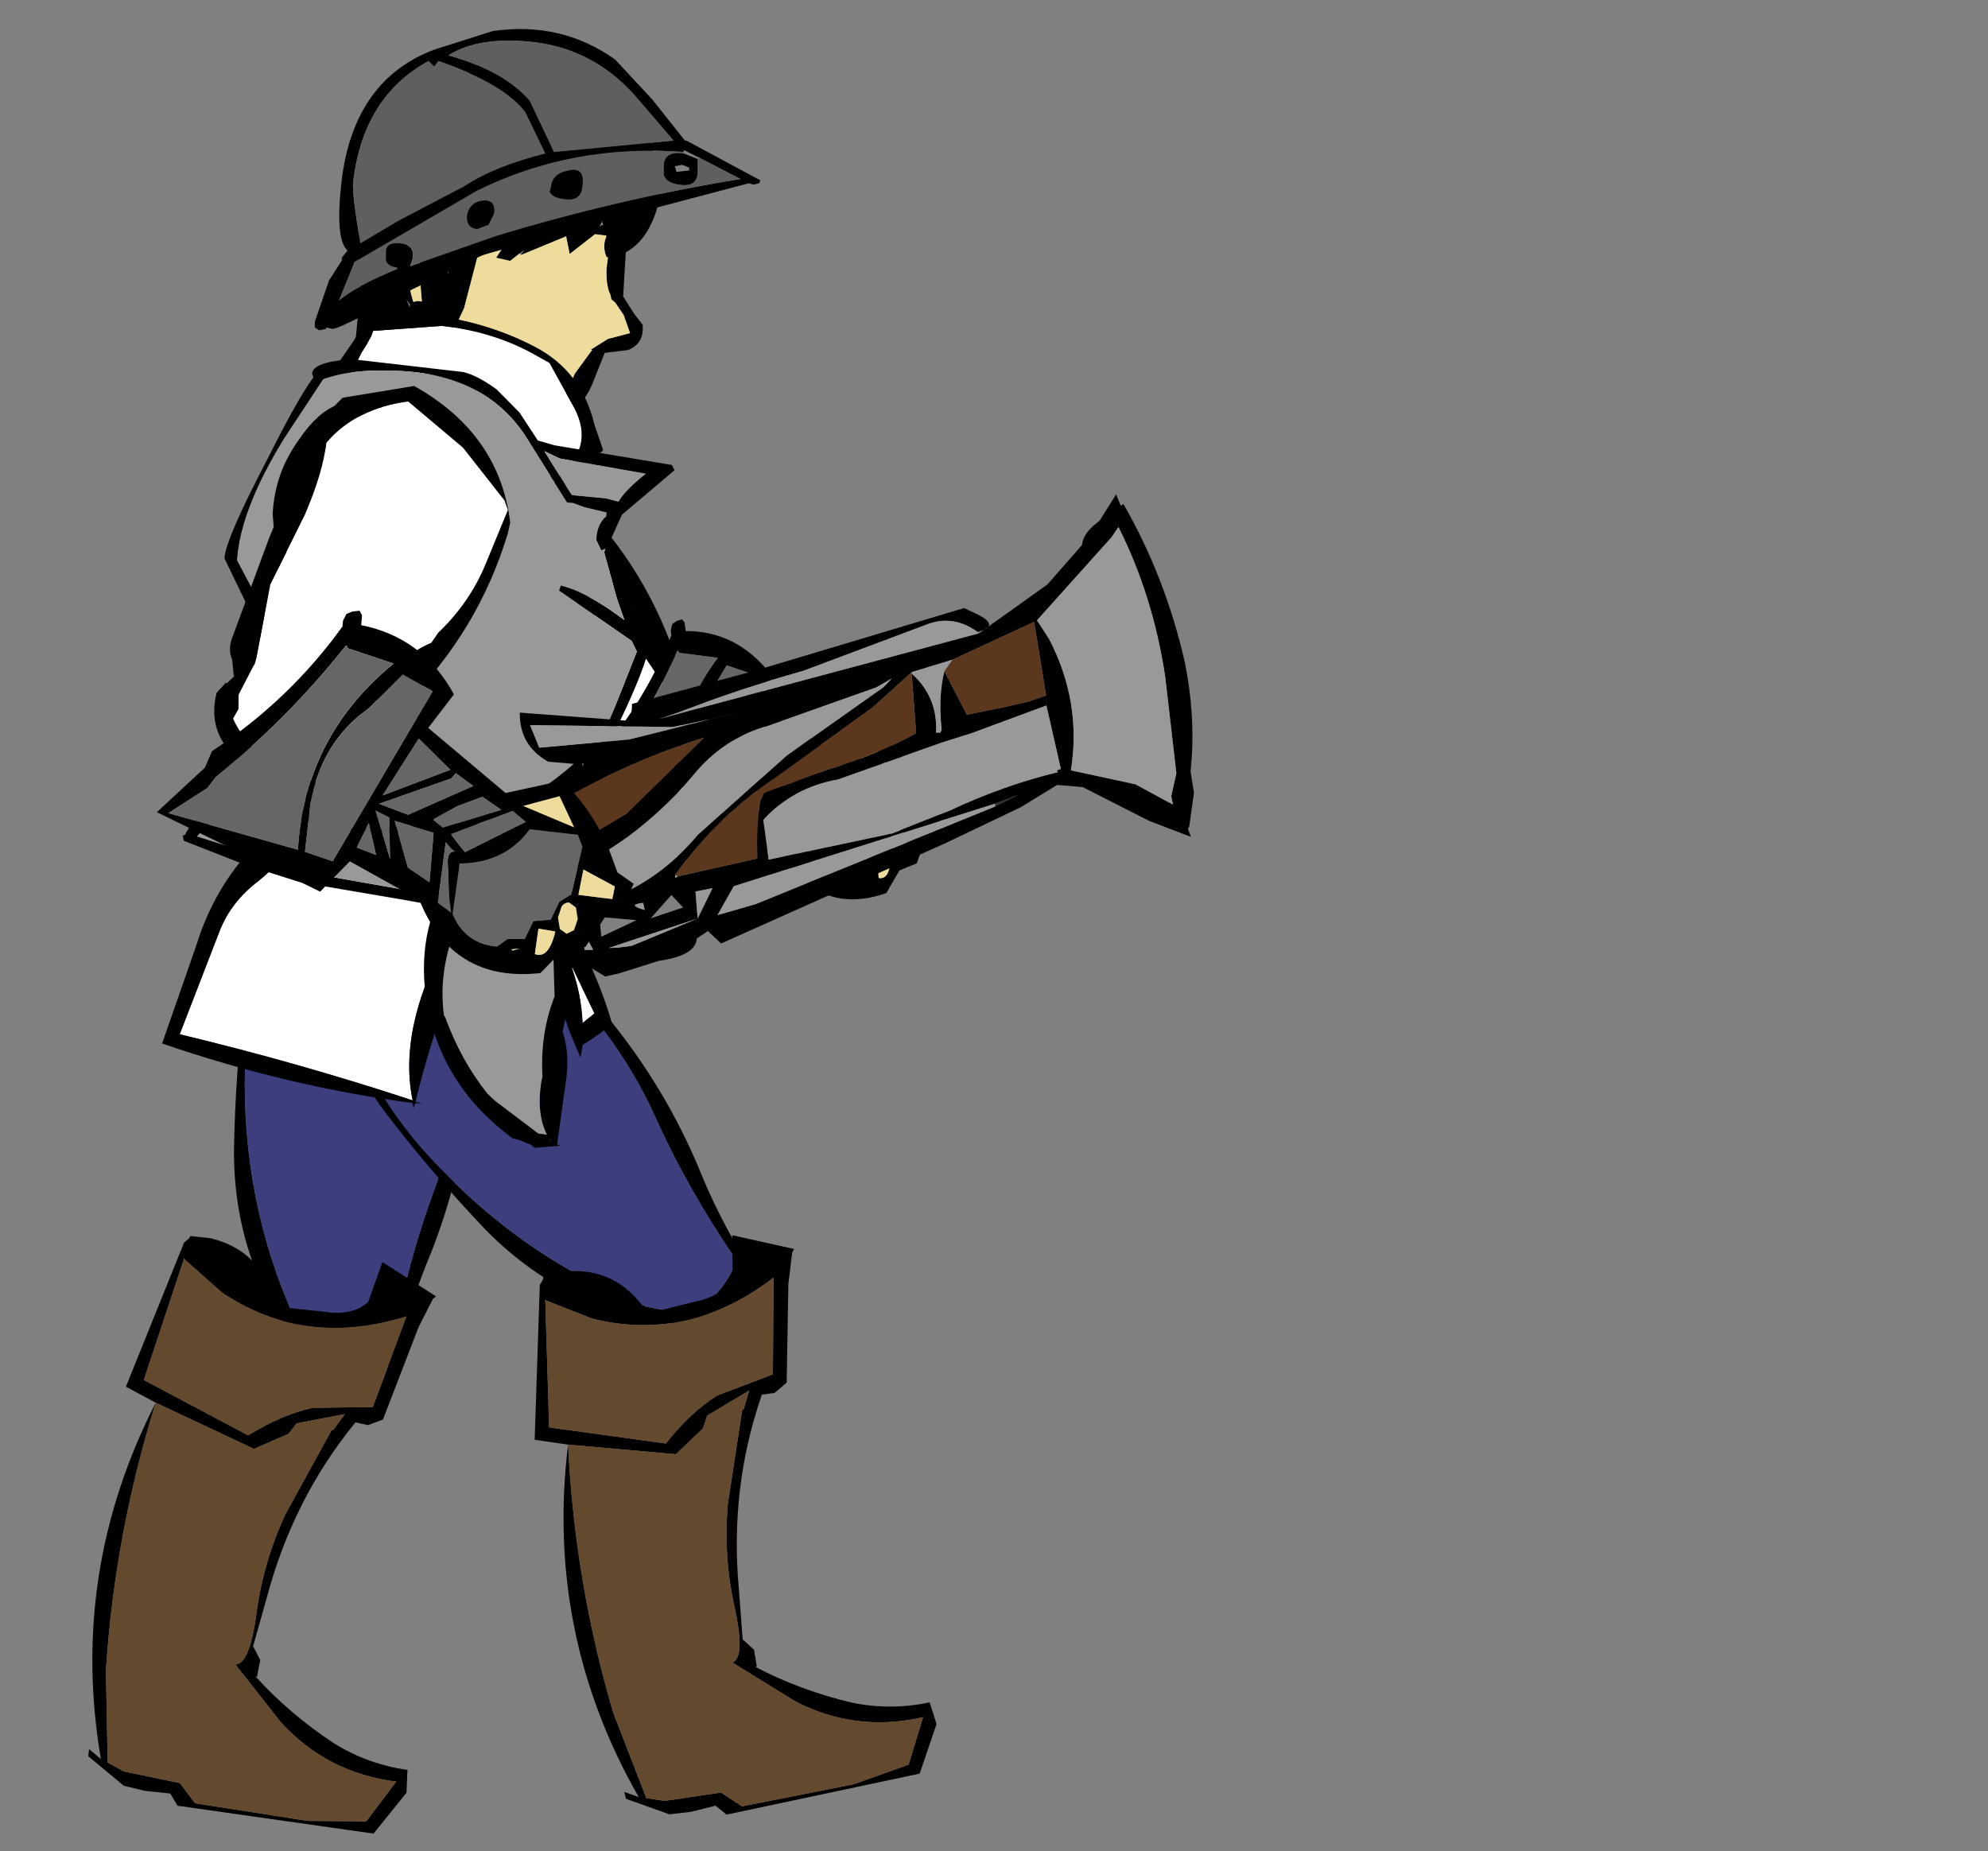 <?xml version="1.0" encoding="UTF-8" standalone="no"?>
<svg xmlns:xlink="http://www.w3.org/1999/xlink" height="390.0px" width="418.8px" xmlns="http://www.w3.org/2000/svg">
  <rect width="100%" height="100%" fill="#808080" stroke="none"/>
  <g transform="matrix(6.0, 0.0, 0.0, 6.0, 59.7, 86.7)">
    <use height="12.7" transform="matrix(0.991, 0.123, -0.123, 0.991, 3.4, -13.15)" width="10.45" xlink:href="#sprite0"/>
    <use height="13.9" transform="matrix(0.263, -0.962, 0.962, 0.263, 1.4, 12.1)" width="11.5" xlink:href="#sprite1"/>
    <use height="12.25" transform="matrix(0.791, -0.101, 0.109, 0.853, 8.85, 7.95)" width="16.9" xlink:href="#sprite2"/>
    <use height="20.2" transform="matrix(0.993, 0.097, 0.036, 1.007, -2.2, 13.0)" width="8.7" xlink:href="#sprite3"/>
    <use height="20.2" transform="matrix(0.994, 0.105, -0.105, 0.994, -5.2, 28.75)" width="11.55" xlink:href="#sprite4"/>
    <use height="20.2" transform="matrix(0.777, -0.621, 0.73, 0.69, -2.3, 19.85)" width="8.7" xlink:href="#sprite3"/>
    <use height="20.2" transform="matrix(0.967, -0.242, 0.242, 0.967, 7.25, 30.85)" width="11.55" xlink:href="#sprite4"/>
    <use height="30.95" transform="matrix(0.998, 0.058, -0.052, 0.898, -2.75, -3.85)" width="16.8" xlink:href="#sprite5"/>
    <use height="13.9" transform="matrix(0.981, -0.182, 0.182, 0.981, -4.3, 0.7)" width="11.5" xlink:href="#sprite1"/>
    <use height="22.6" transform="matrix(0.999, -0.027, 0.027, 0.999, 4.513, 3.578)" width="27.2" xlink:href="#sprite6"/>
    <use height="12.25" transform="matrix(0.996, 0.084, -0.084, 0.996, -3.8, 6.45)" width="16.9" xlink:href="#sprite2"/>
    <use height="10.55" transform="matrix(1.0, -9.0E-4, 9.0E-4, 1.0, 1.045, -13.402)" width="15.7" xlink:href="#sprite7"/>
  </g>
  <defs>
    <g id="sprite0" transform="matrix(1.0, 0.0, 0.0, 1.0, 0.0, 0.0)">
      <use height="12.7" transform="matrix(1.0, 0.0, 0.0, 1.0, 0.0, 0.0)" width="10.45" xlink:href="#shape0"/>
    </g>
    <g id="shape0" transform="matrix(1.0, 0.0, 0.0, 1.0, 0.0, 0.0)">
      <path d="M3.5 0.55 L3.55 0.5 Q3.9 0.85 4.1 0.4 L4.35 0.1 4.45 0.1 4.7 0.0 5.05 0.2 5.05 0.45 5.15 0.45 8.2 0.9 8.3 0.9 8.4 1.1 8.4 1.25 Q9.15 1.55 9.75 2.2 L9.95 2.65 Q10.55 3.5 10.4 4.8 10.2 5.95 9.5 6.45 L9.6 8.0 10.05 8.55 10.4 8.9 Q10.55 9.55 10.0 9.85 L9.2 10.05 8.9 11.2 Q8.65 12.05 8.1 12.35 L7.9 12.7 Q5.45 12.5 3.45 11.2 L3.4 11.25 3.4 11.15 3.35 11.1 3.25 11.0 3.0 11.1 2.6 11.05 2.55 11.05 2.45 11.4 2.15 11.65 2.05 11.6 1.8 11.55 1.75 11.55 1.65 11.75 1.3 12.0 1.2 11.8 1.2 11.75 0.55 12.4 Q0.25 12.25 0.35 12.0 L0.55 11.65 0.55 11.5 0.55 11.4 0.45 11.3 0.35 11.2 0.45 10.55 0.4 8.9 0.15 7.6 Q0.05 6.7 0.2 6.05 -0.05 5.45 0.05 4.6 L0.45 3.55 Q0.45 3.15 0.85 2.7 1.65 1.7 2.9 1.15 L2.95 1.25 2.95 1.2 3.25 0.9 3.25 0.85 3.5 0.55 M4.35 7.2 L4.1 9.1 3.55 10.75 3.95 10.9 4.45 11.4 7.65 12.25 Q7.65 12.0 7.8 11.85 L8.0 11.7 8.25 10.9 8.75 10.0 8.7 10.0 9.25 9.55 10.0 9.25 9.7 8.65 9.35 8.25 9.2 8.15 9.15 8.0 Q8.95 7.7 8.9 7.1 L8.9 6.7 8.85 6.7 Q8.65 6.35 8.75 6.0 L8.75 5.95 8.6 5.95 8.35 5.95 7.55 6.75 7.35 6.15 5.85 7.0 5.95 6.8 5.8 6.95 5.5 7.25 5.0 7.2 5.15 6.9 4.45 7.2 4.55 6.85 4.3 7.05 4.35 7.2 M8.7 5.2 L8.65 5.0 8.65 5.15 8.7 5.2 M8.15 5.05 L8.1 5.35 8.1 5.4 8.2 5.15 8.15 5.05 M8.55 5.45 L8.45 5.7 Q8.5 5.6 8.6 5.6 L8.55 5.5 8.55 5.45 M2.0 6.95 L1.85 6.7 1.85 7.0 Q1.85 8.1 2.3 9.1 L2.45 9.05 2.6 9.05 2.4 8.1 2.35 7.35 2.0 7.1 2.0 6.95 M4.0 6.8 L4.05 6.75 4.0 6.75 4.0 6.8 M3.4 7.95 L3.4 7.85 3.3 7.85 3.4 7.95 M2.2 9.2 L2.05 9.05 2.2 9.3 2.2 9.2 M1.0 8.4 L1.0 8.45 1.1 8.45 1.0 8.4 M1.1 10.85 L1.15 10.85 1.1 10.75 1.1 10.85" fill="#000000" fill-rule="evenodd" stroke="none"/>
      <path d="M5.85 7.0 L7.35 6.15 7.55 6.75 8.35 5.95 8.6 5.95 8.75 5.95 8.75 6.0 Q8.65 6.35 8.85 6.7 L8.9 6.7 8.9 7.1 Q8.95 7.7 9.15 8.0 L9.2 8.15 9.35 8.25 9.7 8.65 10.0 9.25 9.25 9.55 8.7 10.0 8.75 10.0 8.25 10.9 8.0 11.7 7.8 11.85 Q7.65 12.0 7.65 12.25 L4.45 11.4 3.95 10.9 3.55 10.75 4.1 9.1 4.35 7.2 4.45 7.2 5.15 6.9 5.0 7.2 5.5 7.25 5.8 6.95 5.85 7.0 M1.85 7.0 L2.0 6.95 2.0 7.1 2.35 7.35 2.4 8.1 2.6 9.05 2.45 9.05 2.3 9.1 Q1.85 8.1 1.85 7.0" fill="#eedc9d" fill-rule="evenodd" stroke="none"/>
    </g>
    <g id="sprite1" transform="matrix(1.0, 0.0, 0.0, 1.0, 0.0, 0.0)">
      <use height="13.9" transform="matrix(1.0, 0.0, 0.0, 1.0, 0.0, 0.0)" width="11.5" xlink:href="#shape1"/>
    </g>
    <g id="shape1" transform="matrix(1.0, 0.0, 0.0, 1.0, 0.0, 0.0)">
      <path d="M5.65 1.45 Q6.9 0.45 8.75 0.55 L10.35 2.5 11.45 4.6 11.5 4.95 10.4 6.65 Q9.6 7.9 8.3 8.75 L8.0 9.05 Q7.05 9.25 6.4 9.95 L3.8 12.95 3.6 13.35 Q2.45 12.85 1.55 11.95 0.85 11.25 0.65 10.4 L0.9 10.1 1.0 9.6 1.7 8.7 1.75 8.65 1.85 8.45 2.8 6.0 4.45 3.8 Q5.35 2.45 5.65 1.45" fill="#ffffff" fill-rule="evenodd" stroke="none"/>
      <path d="M6.5 0.0 L8.9 0.05 9.05 0.05 Q11.7 2.25 11.5 5.4 L11.35 5.75 Q9.7 8.95 6.7 11.0 6.25 11.25 5.85 11.6 4.8 12.45 4.1 13.55 L4.4 13.6 3.95 13.8 3.9 13.85 3.85 13.85 2.6 13.7 Q1.1 12.9 0.3 11.45 -0.25 10.5 0.25 9.4 L0.65 9.1 0.65 9.15 0.8 9.05 0.95 8.95 1.0 8.35 Q0.9 7.95 1.2 7.5 L3.05 4.4 3.6 3.55 4.45 2.4 Q4.4 1.95 4.8 1.75 L5.2 1.2 5.25 0.9 5.35 0.85 6.0 0.35 6.5 0.0 M5.65 1.45 Q5.35 2.45 4.45 3.8 L2.8 6.0 1.85 8.45 1.75 8.65 1.7 8.7 1.0 9.6 0.9 10.1 0.65 10.4 Q0.85 11.25 1.55 11.95 2.45 12.85 3.6 13.35 L3.8 12.95 6.4 9.95 Q7.05 9.25 8.0 9.05 L8.3 8.75 Q9.6 7.9 10.4 6.65 L11.5 4.95 11.45 4.6 10.35 2.5 8.75 0.55 Q6.9 0.45 5.65 1.45" fill="#000000" fill-rule="evenodd" stroke="none"/>
    </g>
    <g id="sprite2" transform="matrix(1.0, 0.0, 0.0, 1.0, 0.0, 0.0)">
      <use height="12.25" transform="matrix(1.0, 0.0, 0.0, 1.0, 0.0, 0.0)" width="16.9" xlink:href="#shape2"/>
    </g>
    <g id="shape2" transform="matrix(1.0, 0.0, 0.0, 1.0, 0.0, 0.0)">
      <path d="M5.95 0.4 L6.05 0.15 6.25 0.05 6.5 0.0 6.6 0.15 6.6 0.25 6.6 0.5 Q8.8 0.75 10.05 2.65 L9.25 3.9 12.15 5.95 14.1 5.35 Q15.25 6.3 15.95 7.65 L16.3 8.4 16.9 8.75 16.5 9.9 16.05 9.9 15.4 11.1 14.6 11.3 13.9 12.15 Q10.85 12.75 9.45 9.95 L6.9 8.8 5.95 9.95 0.0 7.65 1.55 5.95 1.75 5.35 Q4.3 3.35 5.95 0.6 L5.95 0.4 M6.1 1.3 Q4.3 4.0 1.95 6.25 L1.7 6.65 0.4 7.65 5.05 8.55 Q4.95 4.55 7.85 1.75 L6.2 1.35 Q6.15 1.2 6.1 1.3 M8.2 2.1 L7.1 3.4 Q5.55 4.7 5.35 6.9 L5.3 8.6 6.3 8.85 9.3 2.6 8.2 2.1 M8.95 4.3 L7.85 6.4 10.15 5.3 8.95 4.3 M12.45 6.55 L10.35 7.55 10.9 8.15 12.95 6.9 12.45 6.55 M11.35 6.15 L10.5 6.55 9.75 7.05 9.7 7.1 10.05 7.35 12.05 6.55 11.35 6.15 M8.15 7.15 L7.65 6.95 8.3 8.6 8.15 7.15 M10.2 7.85 L10.1 10.0 10.6 10.3 10.5 9.85 10.35 8.7 Q10.25 8.15 10.55 8.15 L10.4 8.05 10.2 7.85 M8.35 7.25 L8.95 8.85 9.75 9.3 9.75 7.55 8.35 7.25 M12.3 11.35 L12.65 11.05 13.25 11.0 13.5 10.35 14.1 10.25 14.35 9.6 14.75 9.3 15.0 7.6 14.8 7.2 13.1 7.15 Q12.35 8.4 10.75 8.55 L10.65 10.35 Q11.2 11.35 12.3 11.35 M12.85 11.4 L12.8 11.4 12.85 11.45 13.1 11.35 12.85 11.4 M11.0 5.8 L10.35 5.4 10.2 5.6 7.75 6.7 8.8 7.0 11.0 5.8 M7.8 8.5 L7.45 7.4 7.1 8.3 7.8 8.5 M14.05 5.9 L12.8 6.35 14.65 6.95 14.05 5.9 M14.7 9.6 Q14.55 9.6 14.45 9.75 L14.35 10.15 14.45 10.55 14.7 10.7 14.95 10.55 15.05 10.15 14.95 9.75 14.7 9.6 M13.65 11.5 Q14.15 11.65 14.3 10.65 L13.7 10.6 13.65 11.5 M16.25 8.9 L15.1 8.4 15.0 9.3 16.2 9.35 16.25 8.9" fill="#000000" fill-rule="evenodd" stroke="none"/>
      <path d="M12.85 11.45 L12.8 11.4 12.85 11.4 12.85 11.45 M12.3 11.35 Q11.2 11.35 10.65 10.35 L10.75 8.55 Q12.35 8.4 13.1 7.15 L14.8 7.2 15.0 7.6 14.75 9.3 14.35 9.6 14.1 10.25 13.5 10.35 13.25 11.0 12.65 11.05 12.3 11.35 M8.35 7.25 L9.75 7.55 9.75 9.3 8.95 8.85 8.35 7.25 M10.2 7.85 L10.4 8.05 10.55 8.15 Q10.25 8.15 10.35 8.7 L10.5 9.85 10.6 10.3 10.1 10.0 10.2 7.85 M8.15 7.15 L8.3 8.6 7.65 6.95 8.15 7.15 M11.35 6.15 L12.05 6.55 10.05 7.35 9.7 7.1 9.75 7.05 10.5 6.55 11.35 6.15 M12.45 6.55 L12.95 6.9 10.9 8.15 10.35 7.55 12.45 6.55 M8.95 4.3 L10.15 5.3 7.85 6.4 8.95 4.3 M8.2 2.1 L9.3 2.6 6.3 8.85 5.3 8.6 5.35 6.9 Q5.55 4.7 7.1 3.4 L8.2 2.1 M6.1 1.3 Q6.15 1.2 6.2 1.35 L7.85 1.75 Q4.95 4.55 5.05 8.55 L0.4 7.65 1.7 6.65 1.95 6.25 Q4.3 4.0 6.1 1.3 M7.8 8.5 L7.1 8.3 7.45 7.4 7.8 8.5 M11.0 5.8 L8.8 7.0 7.75 6.7 10.2 5.6 10.35 5.4 11.0 5.8" fill="#666666" fill-rule="evenodd" stroke="none"/>
      <path d="M12.85 11.45 L12.85 11.4 13.1 11.35 12.85 11.45 M16.25 8.9 L16.2 9.35 15.0 9.3 15.1 8.4 16.25 8.9 M13.65 11.5 L13.7 10.6 14.3 10.65 Q14.15 11.65 13.65 11.5 M14.7 9.6 L14.95 9.75 15.05 10.15 14.95 10.55 14.7 10.7 14.45 10.55 14.35 10.15 14.45 9.75 Q14.55 9.6 14.7 9.6 M14.05 5.9 L14.65 6.95 12.8 6.35 14.05 5.9" fill="#eedc9d" fill-rule="evenodd" stroke="none"/>
    </g>
    <g id="sprite3" transform="matrix(1.0, 0.0, 0.0, 1.0, 0.0, 0.0)">
      <use height="20.2" transform="matrix(1.0, 0.0, 0.0, 1.0, 0.0, 0.0)" width="8.7" xlink:href="#shape3"/>
    </g>
    <g id="shape3" transform="matrix(1.0, 0.0, 0.0, 1.0, 0.0, 0.0)">
      <path d="M6.9 1.6 L6.6 0.95 5.9 0.45 Q5.55 0.1 4.95 0.45 0.8 4.25 0.5 9.9 0.2 14.6 1.95 18.55 L2.8 19.75 Q4.2 19.9 5.35 19.25 6.0 16.2 7.1 13.45 8.45 10.0 8.3 6.15 L8.2 5.75 Q7.65 5.05 7.6 3.85 7.6 2.6 6.9 1.6 M4.75 0.0 Q8.25 0.65 8.6 4.55 9.1 10.45 6.85 15.8 6.05 17.6 5.55 19.5 L5.5 19.85 4.6 20.0 2.65 20.15 Q-0.15 17.25 0.0 12.9 0.15 10.05 0.6 7.35 1.4 2.9 4.75 0.0" fill="#000000" fill-rule="evenodd" stroke="none"/>
      <path d="M6.9 1.6 Q7.6 2.6 7.6 3.85 7.65 5.05 8.2 5.75 L8.3 6.15 Q8.45 10.0 7.1 13.45 6.0 16.2 5.35 19.25 4.2 19.9 2.8 19.75 L1.95 18.55 Q0.2 14.6 0.5 9.9 0.8 4.25 4.95 0.45 5.55 0.1 5.9 0.45 L6.6 0.95 6.9 1.6" fill="#3c3e7d" fill-rule="evenodd" stroke="none"/>
    </g>
    <g id="sprite4" transform="matrix(1.0, 0.0, 0.0, 1.0, 0.0, 0.0)">
      <use height="20.2" transform="matrix(1.0, 0.0, 0.0, 1.0, 0.0, 0.0)" width="11.55" xlink:href="#shape4"/>
    </g>
    <g id="shape4" transform="matrix(1.0, 0.0, 0.0, 1.0, 0.0, 0.0)">
      <path d="M1.9 0.1 L1.95 0.0 2.65 0.0 Q4.55 0.25 5.2 2.15 L6.1 2.15 6.9 2.15 Q7.9 2.2 8.4 1.65 L8.75 0.2 10.75 1.2 10.65 1.3 10.25 2.35 9.35 5.7 8.85 5.95 8.4 5.9 Q6.5 8.8 5.95 12.35 L5.65 14.1 5.95 14.55 5.9 15.15 5.85 15.15 Q7.2 16.35 8.85 17.2 10.1 17.8 11.5 17.85 L11.55 18.65 10.55 20.2 3.6 19.95 3.3 19.55 2.4 19.55 1.65 19.45 0.3 18.55 0.3 18.3 0.75 18.6 Q-1.05 12.2 1.35 5.95 L0.25 5.5 1.75 0.25 1.9 0.1 M1.8 0.85 L0.85 5.2 4.7 6.75 Q5.8 5.9 6.85 5.55 L8.95 5.3 9.8 2.0 Q6.35 3.5 3.25 1.85 L1.85 0.85 1.8 0.8 1.8 0.85 M11.15 18.3 Q8.7 18.25 6.9 16.65 L5.1 14.8 Q5.6 14.75 5.65 12.9 5.7 11.1 6.3 9.35 L7.6 6.25 7.65 6.25 8.0 5.65 6.35 6.15 6.1 6.55 4.95 7.2 1.35 5.95 Q0.4 10.7 0.6 15.5 L1.0 18.7 1.6 18.95 3.6 19.15 4.2 19.8 8.2 20.0 10.25 19.8 11.15 18.3" fill="#000000" fill-rule="evenodd" stroke="none"/>
      <path d="M1.85 0.85 L3.25 1.85 Q6.35 3.5 9.8 2.0 L8.95 5.3 6.85 5.55 Q5.8 5.9 4.7 6.75 L0.85 5.2 1.8 0.85 1.85 0.85 M11.15 18.3 L10.25 19.8 8.2 20.0 4.2 19.8 3.6 19.15 1.6 18.95 1.0 18.7 0.6 15.5 Q0.4 10.7 1.35 5.95 L4.95 7.2 6.1 6.55 6.35 6.15 8.0 5.65 7.65 6.25 7.6 6.25 6.3 9.35 Q5.7 11.1 5.65 12.9 5.6 14.75 5.1 14.8 L6.9 16.65 Q8.7 18.25 11.15 18.3" fill="#63492e" fill-rule="evenodd" stroke="none"/>
    </g>
    <g id="sprite5" transform="matrix(1.0, 0.0, 0.0, 1.0, 0.0, 0.0)">
      <use height="30.95" transform="matrix(1.0, 0.0, 0.0, 1.0, 0.0, 0.0)" width="16.8" xlink:href="#shape5"/>
    </g>
    <g id="shape5" transform="matrix(1.0, 0.0, 0.0, 1.0, 0.0, 0.0)">
      <path d="M5.2 2.6 L5.6 1.6 5.75 1.3 5.9 0.95 5.95 0.75 8.35 0.4 Q10.1 0.5 11.55 1.25 L12.2 1.6 13.05 3.1 Q14.0 4.65 12.85 5.85 L12.6 6.25 12.5 6.0 12.45 6.0 12.45 6.45 11.0 4.05 Q9.4 1.9 6.6 2.4 L5.45 2.6 5.2 2.65 5.2 2.6 M4.65 5.1 L4.9 4.6 Q5.15 4.15 5.55 4.0 7.0 6.6 7.85 9.55 L7.3 9.95 Q6.35 11.0 5.1 11.25 L4.9 11.1 4.55 11.0 4.35 10.95 4.3 10.9 4.15 10.65 3.55 9.95 3.15 9.35 3.0 9.3 3.0 8.45 4.15 6.35 4.65 5.1 M1.8 24.45 Q2.15 23.3 3.05 22.45 3.95 21.55 3.9 20.95 L9.9 21.45 10.3 21.5 10.3 21.45 10.9 21.4 Q9.8 23.45 9.15 26.0 8.4 28.6 8.9 30.65 4.85 29.45 0.6 28.6 L1.8 24.45 M15.1 26.85 L14.7 27.25 Q14.6 26.1 14.15 24.95 L15.1 26.85 M12.25 21.6 L12.3 21.5 12.35 21.0 12.5 20.85 Q12.45 21.7 12.85 22.65 L11.45 21.3 11.95 21.2 12.25 21.6" fill="#ffffff" fill-rule="evenodd" stroke="none"/>
      <path d="M5.2 2.65 L5.45 2.6 6.6 2.4 Q9.4 1.9 11.0 4.05 L12.45 6.45 12.45 6.0 12.5 6.0 12.6 6.25 12.85 5.85 Q14.0 4.65 13.05 3.1 L12.2 1.6 11.55 1.25 Q10.1 0.5 8.35 0.4 L5.95 0.75 5.9 0.95 5.75 1.3 5.6 1.6 5.2 2.6 5.15 2.7 5.2 2.65 M10.25 4.4 Q8.2 2.0 4.9 3.2 L4.85 3.8 5.35 3.45 5.6 3.45 5.75 3.5 5.9 3.6 Q7.9 7.25 8.95 11.25 9.95 14.95 9.45 18.6 L11.5 18.35 13.05 16.9 Q12.45 14.8 12.45 12.15 L12.45 11.05 12.35 10.6 12.2 7.95 12.15 7.45 11.7 6.35 11.55 5.8 10.25 4.4 M14.25 4.9 L13.85 5.3 13.65 5.45 Q13.2 5.75 13.0 6.3 L12.8 6.9 14.95 13.25 Q15.7 15.3 14.0 17.15 L12.95 18.1 12.65 19.45 12.35 20.65 12.7 20.55 12.55 20.75 14.3 23.9 Q15.2 25.5 15.75 27.25 L15.0 27.9 14.75 28.1 14.7 28.6 14.5 28.15 14.3 27.7 13.3 25.1 11.35 21.35 11.0 21.35 10.05 26.0 Q9.4 28.3 9.0 30.7 L9.25 30.75 9.0 30.75 8.95 30.95 8.9 30.75 Q4.5 30.4 0.0 29.0 L1.0 25.1 Q1.55 22.6 3.1 20.75 L2.7 20.6 Q2.1 19.85 2.4 18.95 L2.75 17.25 Q2.8 16.65 3.25 16.4 L3.4 16.45 3.65 16.55 3.7 16.65 3.75 16.75 3.75 16.85 3.75 16.95 3.95 16.95 Q3.7 14.55 2.6 12.25 L2.35 10.95 Q2.35 10.05 2.5 9.2 L2.35 9.4 Q2.2 7.75 3.2 5.95 L4.35 3.95 4.15 3.55 Q4.15 3.1 4.4 2.8 L5.5 0.8 Q5.8 0.1 6.6 0.0 9.35 -0.15 11.65 1.0 13.35 1.85 13.9 3.9 L14.25 4.85 14.25 4.9 M12.95 9.2 L13.15 10.5 13.6 13.95 13.3 13.45 13.25 16.7 13.85 15.85 15.0 14.35 13.25 10.05 12.95 9.2 M4.65 5.1 L4.15 6.35 3.0 8.45 3.0 9.3 3.15 9.35 3.55 9.95 4.15 10.65 4.3 10.9 4.35 10.95 4.55 11.0 4.9 11.1 5.1 11.25 Q6.35 11.0 7.3 9.95 L7.85 9.55 Q7.0 6.6 5.55 4.0 5.15 4.15 4.9 4.6 L4.65 5.1 M3.05 10.2 L3.55 12.85 4.5 17.0 4.55 17.3 4.6 17.4 8.15 18.45 9.25 18.6 Q9.2 16.2 8.8 13.75 6.95 13.15 5.0 12.0 3.6 11.2 3.05 10.2 M7.05 11.15 Q6.25 11.7 5.5 11.55 L7.05 12.3 Q8.15 12.65 8.75 13.35 L8.5 12.05 8.05 10.1 7.05 11.15 M3.2 17.3 Q3.05 17.55 3.05 17.85 L3.1 18.6 2.9 19.35 2.85 19.75 Q5.95 21.25 9.4 21.1 9.2 20.8 9.15 20.3 L9.25 19.45 9.25 19.25 6.95 18.85 6.35 18.45 Q5.2 18.5 4.35 17.95 L3.95 18.1 3.95 17.55 3.5 17.35 3.2 17.3 M1.8 24.45 L0.6 28.6 Q4.85 29.45 8.9 30.65 8.4 28.6 9.15 26.0 9.8 23.45 10.9 21.4 L10.3 21.45 10.3 21.5 9.9 21.45 3.9 20.95 Q3.95 21.55 3.05 22.45 2.15 23.3 1.8 24.45 M10.05 20.1 L10.15 21.0 11.8 20.75 Q11.7 20.25 11.75 19.6 L11.9 18.9 10.7 19.2 10.0 19.25 10.05 20.1 M12.25 21.6 L11.95 21.2 11.45 21.3 12.85 22.65 Q12.45 21.7 12.5 20.85 L12.35 21.0 12.3 21.5 12.25 21.6 M15.1 26.85 L14.15 24.95 Q14.6 26.1 14.7 27.25 L15.1 26.85" fill="#000000" fill-rule="evenodd" stroke="none"/>
      <path d="M10.25 4.4 L11.55 5.8 11.7 6.35 12.15 7.45 12.2 7.95 12.35 10.6 12.45 11.05 12.45 12.15 Q12.45 14.8 13.05 16.9 L11.5 18.35 9.45 18.6 Q9.95 14.95 8.95 11.25 7.9 7.25 5.9 3.6 L5.75 3.5 5.6 3.45 5.35 3.45 4.85 3.8 4.9 3.2 Q8.2 2.0 10.25 4.4 M12.95 9.2 L13.25 10.05 15.0 14.35 13.85 15.85 13.25 16.7 13.3 13.45 13.6 13.95 13.15 10.5 12.95 9.2 M3.2 17.3 L3.5 17.35 3.95 17.55 3.95 18.1 4.35 17.95 Q5.2 18.5 6.35 18.45 L6.95 18.85 9.25 19.25 9.25 19.45 9.15 20.3 Q9.2 20.8 9.4 21.1 5.95 21.25 2.85 19.75 L2.9 19.35 3.1 18.6 3.05 17.85 Q3.05 17.55 3.2 17.3 M7.05 11.15 L8.05 10.1 8.5 12.05 8.75 13.35 Q8.15 12.65 7.05 12.3 L5.5 11.55 Q6.25 11.7 7.05 11.15 M3.05 10.2 Q3.6 11.2 5.0 12.0 6.95 13.15 8.8 13.75 9.2 16.2 9.25 18.6 L8.15 18.45 4.6 17.4 4.55 17.3 4.5 17.0 3.55 12.85 3.05 10.2" fill="#63492e" fill-rule="evenodd" stroke="none"/>
      <path d="M10.05 20.1 L10.0 19.25 10.7 19.2 11.9 18.9 11.75 19.6 Q11.7 20.25 11.8 20.75 L10.15 21.0 10.05 20.1" fill="#666666" fill-rule="evenodd" stroke="none"/>
      <path d="M16.8 5.5 L15.05 7.35 14.6 8.65 14.7 8.6 16.0 12.0 16.05 12.1 16.1 11.9 16.25 11.95 16.3 12.1 Q16.3 13.6 13.45 20.2 L14.7 22.8 15.0 22.5 Q15.3 22.5 15.3 22.7 L14.85 23.15 14.9 23.3 14.7 23.5 14.6 23.4 13.5 24.2 11.65 23.7 10.4 23.15 8.15 22.85 4.5 22.4 2.55 21.85 0.35 21.05 0.3 20.85 0.4 20.8 0.4 20.75 Q1.35 18.75 2.35 18.05 2.2 18.0 2.2 17.75 L2.6 16.2 3.0 14.6 Q2.95 13.5 2.1 11.75 L1.2 9.95 Q1.2 9.2 2.5 6.0 3.45 3.55 3.95 2.7 L3.9 2.55 Q3.9 2.1 5.25 1.9 L9.2 2.15 Q9.7 2.25 10.4 2.75 L11.25 3.6 11.95 4.65 12.55 4.8 16.7 5.3 16.8 5.5 M12.2 5.05 L13.25 6.7 14.45 6.75 14.9 6.85 Q15.1 6.4 15.8 5.7 L12.75 5.3 12.2 5.05 M14.5 7.3 L13.75 7.15 13.3 7.0 13.1 7.0 11.6 4.65 Q10.1 2.25 7.05 2.25 5.3 2.25 4.3 2.75 L3.05 5.15 Q1.65 8.05 1.65 10.0 L2.55 11.65 2.8 12.15 3.15 13.1 3.4 14.45 3.4 14.6 3.4 14.75 3.1 16.95 2.9 17.1 2.8 17.05 2.6 17.55 2.85 17.8 3.0 17.75 3.05 17.75 3.1 17.9 3.0 18.05 3.1 18.15 Q3.6 18.95 4.05 19.2 5.25 20.3 6.85 20.15 L10.2 19.7 12.75 19.95 13.1 20.15 13.7 18.65 14.8 16.15 15.45 14.0 15.85 12.65 15.65 12.25 13.0 10.45 13.05 10.25 Q13.8 10.4 14.85 11.1 L15.35 11.45 15.05 10.65 14.5 8.85 14.55 8.7 14.4 8.8 14.2 8.4 Q14.2 7.75 14.5 7.45 L14.5 7.3 M5.45 4.0 Q3.2 6.35 3.2 8.05 L3.4 9.95 Q3.95 11.75 5.8 11.75 8.1 11.75 8.85 9.8 L9.1 7.7 Q9.1 6.65 8.45 5.65 7.5 4.2 5.75 4.2 L5.55 4.1 5.45 4.0 M7.3 4.15 L8.75 5.35 Q9.6 6.3 9.65 6.6 L9.5 7.7 9.2 10.15 Q8.4 12.2 5.8 12.2 3.7 12.2 3.05 10.15 L2.8 8.1 Q2.8 6.45 3.6 5.1 4.35 3.7 5.35 3.55 6.1 3.4 7.3 4.15 M0.8 20.85 L2.05 21.2 4.25 21.95 8.1 22.45 10.6 22.8 13.45 23.75 14.4 23.05 13.8 21.95 13.3 20.8 13.15 20.8 12.75 20.65 12.35 20.35 11.0 20.25 6.8 20.3 Q4.15 20.3 3.0 18.95 L2.65 18.5 2.1 19.2 0.8 20.85" fill="#000000" fill-rule="evenodd" stroke="none"/>
      <path d="M14.5 7.3 L14.5 7.45 Q14.2 7.75 14.2 8.4 L14.4 8.8 14.55 8.7 14.5 8.85 15.05 10.65 15.35 11.45 14.85 11.1 Q13.8 10.4 13.05 10.25 L13.0 10.45 15.65 12.25 15.85 12.65 15.45 14.0 14.8 16.15 13.7 18.65 13.1 20.15 12.75 19.95 10.2 19.7 6.85 20.15 Q5.25 20.3 4.05 19.2 3.6 18.95 3.1 18.15 L3.0 18.05 3.1 17.9 3.05 17.75 3.0 17.75 2.85 17.8 2.6 17.55 2.8 17.05 2.9 17.1 3.1 16.95 3.4 14.75 3.4 14.6 3.4 14.45 3.15 13.1 2.8 12.15 2.55 11.65 1.65 10.0 Q1.65 8.05 3.05 5.15 L4.3 2.75 Q5.3 2.25 7.05 2.25 10.1 2.25 11.6 4.65 L13.1 7.0 13.3 7.0 13.75 7.15 14.5 7.3 M12.2 5.05 L12.75 5.3 15.8 5.7 Q15.1 6.4 14.9 6.85 L14.45 6.75 13.25 6.7 12.2 5.05 M0.8 20.85 L2.1 19.2 2.65 18.5 3.0 18.95 Q4.15 20.3 6.8 20.3 L11.0 20.25 12.35 20.35 12.75 20.65 13.15 20.8 13.3 20.8 13.8 21.95 14.4 23.05 13.45 23.75 10.6 22.8 8.1 22.45 4.25 21.95 2.05 21.2 0.8 20.85 M7.3 4.15 Q6.1 3.4 5.35 3.55 4.35 3.7 3.6 5.1 2.8 6.45 2.8 8.1 L3.05 10.15 Q3.7 12.2 5.8 12.2 8.4 12.2 9.2 10.15 L9.5 7.7 9.65 6.6 Q9.6 6.3 8.75 5.35 L7.3 4.15" fill="#999999" fill-rule="evenodd" stroke="none"/>
    </g>
    <g id="sprite6" transform="matrix(1.0, 0.0, 0.0, 1.0, -0.9, 1.35)">
      <use height="22.6" transform="matrix(1.0, 0.0, 0.0, 1.0, 0.9, -1.35)" width="27.2" xlink:href="#shape6"/>
    </g>
    <g id="shape6" transform="matrix(1.0, 0.0, 0.0, 1.0, -0.9, 1.35)">
      <path d="M21.1 9.4 L21.95 9.1 21.1 9.5 21.1 9.4 M6.5 13.5 L6.55 13.55 6.5 13.55 6.45 13.5 6.5 13.5" fill="#333333" fill-rule="evenodd" stroke="none"/>
      <path d="M20.7 3.4 L23.15 1.75 24.4 0.4 Q24.45 0.05 24.8 -0.25 L25.05 -0.45 25.65 -1.35 25.8 -0.95 25.9 -1.0 Q27.3 1.6 27.9 4.6 28.25 6.6 28.0 8.45 L28.1 9.2 27.9 10.4 27.85 10.45 27.95 10.75 26.5 10.15 24.2 8.9 23.3 8.8 22.0 9.55 19.3 10.75 11.35 14.05 10.9 13.6 10.5 13.85 Q10.45 14.45 9.15 14.6 L7.75 15.0 7.25 15.1 6.55 14.65 6.45 14.6 Q6.0 14.7 5.75 15.25 L5.9 16.15 5.7 17.0 Q5.95 17.8 5.75 18.85 L5.4 20.95 5.5 21.0 4.6 21.05 4.5 20.95 4.05 20.75 3.85 20.7 Q1.15 18.6 0.9 15.3 0.75 12.8 2.25 11.05 2.2 10.0 3.55 9.35 5.15 8.6 6.35 7.6 L5.45 7.5 Q4.45 6.9 4.5 5.75 L8.4 6.15 8.45 5.55 12.8 4.5 20.2 2.5 20.6 2.7 Q21.5 3.15 20.65 3.35 19.8 2.7 18.85 3.05 L14.5 4.55 Q12.3 5.1 10.05 5.9 L9.4 6.1 20.7 3.4 M22.75 3.0 L23.15 3.65 Q24.25 5.9 23.8 8.3 L26.05 8.85 27.35 9.6 27.3 9.3 27.5 8.5 27.2 5.1 Q26.85 2.25 25.7 -0.2 L25.45 0.15 22.75 3.0 M19.45 4.7 L20.2 6.25 21.6 6.0 22.35 5.85 23.0 5.65 22.65 3.05 19.75 4.3 18.3 4.7 16.9 5.9 13.45 8.25 Q11.3 9.6 9.8 11.6 L9.8 11.7 9.9 11.65 12.7 11.1 Q12.7 10.05 12.85 9.1 L13.0 8.8 15.25 8.05 Q17.05 7.55 18.4 6.85 L18.3 4.75 Q19.2 5.6 19.1 6.85 L19.25 6.85 19.3 6.75 Q19.2 5.6 19.45 4.7 M21.1 9.5 L21.95 9.1 21.1 9.4 11.85 12.05 11.25 13.05 12.6 12.7 16.85 11.1 21.1 9.5 M23.4 8.25 L23.45 8.25 23.0 6.0 20.35 6.9 19.3 7.2 15.6 8.4 Q14.0 8.65 12.95 9.75 L13.1 11.15 17.45 10.35 19.5 9.6 Q21.45 8.75 23.35 8.35 L23.3 8.3 23.4 8.25 M17.3 5.2 L17.6 4.9 17.05 5.2 13.2 6.45 Q11.6 6.85 10.5 8.15 8.45 10.45 5.5 11.65 L5.15 12.7 2.45 11.95 1.9 13.6 Q1.4 15.0 1.55 16.3 L1.6 16.4 Q2.1 17.9 3.0 19.1 L3.25 19.35 4.75 20.55 5.05 20.6 Q4.7 19.85 4.9 18.75 L4.95 18.55 Q4.9 17.05 5.45 15.75 L5.45 14.3 5.6 12.8 8.05 12.15 Q9.5 11.5 10.65 10.2 L13.85 7.5 17.3 5.2 M11.1 12.1 L10.5 12.2 10.55 13.15 7.4 14.1 7.7 14.1 8.2 14.05 10.55 13.15 11.1 12.1 M12.6 5.85 L11.25 6.15 9.85 6.4 4.85 6.2 5.15 7.0 8.3 6.8 12.6 5.85 M2.5 11.7 L4.55 11.5 Q5.6 10.75 7.0 10.05 L8.15 9.4 10.95 6.8 Q8.35 7.55 6.0 8.8 L4.7 9.5 4.45 9.6 2.55 11.6 2.5 11.7 M6.65 7.6 L6.65 7.7 6.7 7.6 6.65 7.6 M8.65 12.55 Q8.05 12.6 8.7 12.8 L8.65 12.55 M8.9 13.1 L10.05 12.75 9.65 12.3 8.9 13.1 M6.55 13.55 L6.5 13.5 6.4 13.45 6.45 13.5 6.5 13.55 6.55 14.15 6.85 14.15 6.55 13.55 M7.1 13.0 L7.15 13.7 8.4 13.15 7.1 13.0 M5.15 20.75 L5.15 20.8 5.2 20.8 5.15 20.75" fill="#000000" fill-rule="evenodd" stroke="none"/>
      <path d="M20.65 3.35 L20.7 3.4 9.4 6.1 10.05 5.9 Q12.3 5.1 14.5 4.55 L18.85 3.05 Q19.8 2.7 20.65 3.35 M22.75 3.0 L25.45 0.15 25.7 -0.2 Q26.85 2.25 27.2 5.1 L27.5 8.5 27.3 9.3 27.35 9.6 26.05 8.85 23.8 8.3 Q24.25 5.9 23.15 3.65 L22.75 3.0 M19.45 4.7 Q19.2 5.6 19.3 6.75 L19.25 6.85 19.1 6.85 Q19.2 5.6 18.3 4.75 L18.3 4.7 19.75 4.3 19.45 4.7 M9.9 11.65 L9.8 11.7 9.8 11.6 9.9 11.65 M21.1 9.5 L16.85 11.1 12.6 12.7 11.25 13.05 11.85 12.05 21.1 9.4 21.1 9.5 M23.4 8.25 L23.3 8.3 23.35 8.35 Q21.45 8.75 19.5 9.6 L17.45 10.35 13.1 11.15 12.95 9.75 Q14.0 8.65 15.6 8.4 L19.3 7.2 20.35 6.9 23.0 6.0 23.45 8.25 23.4 8.25 M17.3 5.2 L13.85 7.5 10.65 10.2 Q9.5 11.5 8.05 12.15 L5.6 12.8 5.45 14.3 5.45 15.75 Q4.9 17.05 4.95 18.55 L4.9 18.75 Q4.7 19.85 5.05 20.6 L4.75 20.55 3.25 19.35 3.0 19.1 Q2.1 17.9 1.6 16.4 L1.55 16.3 Q1.4 15.0 1.9 13.6 L2.45 11.95 5.15 12.7 5.5 11.65 Q8.45 10.45 10.5 8.15 11.6 6.85 13.2 6.45 L17.05 5.2 17.6 4.9 17.3 5.2 M12.6 5.85 L8.3 6.8 5.15 7.0 4.85 6.2 9.85 6.4 11.25 6.15 12.6 5.85 M11.1 12.1 L10.55 13.15 8.2 14.05 7.7 14.1 7.4 14.1 10.55 13.15 10.5 12.2 11.1 12.1 M8.65 12.55 L8.7 12.8 Q8.05 12.6 8.65 12.55 M6.55 13.55 L6.85 14.15 6.55 14.15 6.5 13.55 6.55 13.55" fill="#999999" fill-rule="evenodd" stroke="none"/>
      <path d="M19.75 4.3 L22.65 3.05 23.0 5.65 22.35 5.85 21.6 6.0 20.2 6.25 19.45 4.7 19.75 4.3 M18.3 4.75 L18.4 6.85 Q17.05 7.55 15.25 8.05 L13.0 8.8 12.85 9.1 Q12.7 10.05 12.7 11.1 L9.9 11.65 9.8 11.6 Q11.3 9.6 13.45 8.25 L16.9 5.9 18.3 4.7 18.3 4.75 M2.5 11.7 L2.55 11.6 4.45 9.6 4.7 9.5 6.0 8.8 Q8.35 7.55 10.95 6.8 L8.15 9.4 7.0 10.05 Q5.6 10.75 4.55 11.5 L2.5 11.7" fill="#5a371d" fill-rule="evenodd" stroke="none"/>
    </g>
    <g id="sprite7" transform="matrix(1.0, 0.0, 0.0, 1.0, -2.6, 5.05)">
      <use height="10.55" transform="matrix(1.0, 0.0, 0.0, 1.0, 2.6, -5.05)" width="15.7" xlink:href="#shape7"/>
    </g>
    <g id="shape7" transform="matrix(1.0, 0.0, 0.0, 1.0, -2.6, 5.05)">
      <path d="M6.85 -3.75 L6.65 -3.95 Q4.35 -2.7 4.0 0.3 3.95 0.65 4.25 2.45 L5.6 1.65 7.9 0.45 Q8.95 -0.25 10.75 -0.7 L10.05 -2.15 Q9.3 -3.15 7.0 -3.95 L6.85 -3.75 M8.9 -5.0 Q11.3 -5.35 13.2 -4.0 L14.5 -2.6 15.65 -1.15 15.7 -1.15 18.3 0.25 18.25 0.35 18.05 0.4 17.9 0.35 13.9 1.4 9.5 2.4 5.9 4.15 Q3.45 5.5 3.25 5.45 L3.05 5.4 3.05 5.45 2.8 5.5 2.65 5.4 2.65 5.2 3.15 3.75 3.6 3.05 3.6 2.95 3.8 2.7 Q3.35 2.3 3.6 0.2 4.05 -3.3 6.85 -4.35 L8.9 -5.0 M11.05 -0.75 L15.25 -1.15 14.05 -2.55 Q12.6 -4.3 10.45 -4.6 8.45 -4.85 7.35 -4.15 9.3 -3.6 10.2 -2.55 L11.05 -0.75 M16.15 -0.55 L15.65 -0.8 15.6 -0.8 15.6 -0.75 Q11.7 -1.05 8.35 0.6 L4.05 3.1 3.5 4.45 Q4.1 3.95 5.55 3.35 L5.65 3.3 5.55 3.3 Q5.2 3.25 5.15 3.05 L5.15 2.75 Q5.15 2.4 5.65 2.45 6.15 2.5 6.1 2.95 L6.0 3.25 9.0 2.2 Q13.3 0.9 17.6 0.2 L16.15 -0.55 M15.6 -0.7 L16.1 -0.5 16.1 0.0 Q16.05 0.5 15.45 0.4 15.0 0.35 14.9 0.05 L14.9 -0.3 Q14.95 -0.8 15.6 -0.7 M15.8 -0.2 L15.55 -0.3 15.3 -0.25 15.35 -0.05 15.8 -0.1 15.8 -0.2 M10.9 0.65 L10.95 0.45 Q11.0 0.0 11.55 -0.1 12.15 -0.25 12.05 0.45 12.0 1.0 11.4 0.9 11.0 0.85 10.9 0.65 M8.55 0.95 Q9.0 0.9 8.95 1.4 L8.75 1.8 8.35 1.95 Q7.95 1.9 8.0 1.45 8.1 1.0 8.55 0.95" fill="#000000" fill-rule="evenodd" stroke="none"/>
      <path d="M6.85 -3.75 L7.0 -3.95 Q9.3 -3.15 10.05 -2.15 L10.75 -0.7 Q8.95 -0.25 7.9 0.45 L5.6 1.65 4.25 2.45 Q3.95 0.65 4.0 0.3 4.35 -2.7 6.65 -3.95 L6.85 -3.75 M11.05 -0.75 L10.2 -2.55 Q9.3 -3.6 7.35 -4.15 8.45 -4.85 10.45 -4.6 12.6 -4.3 14.05 -2.55 L15.25 -1.15 11.05 -0.75 M15.6 -0.75 L15.6 -0.7 Q14.95 -0.8 14.9 -0.3 L14.9 0.05 Q15.0 0.35 15.45 0.4 16.05 0.5 16.1 0.0 L16.1 -0.5 16.15 -0.55 17.6 0.2 Q13.3 0.9 9.0 2.2 L6.0 3.25 6.1 2.95 Q6.15 2.5 5.65 2.45 5.15 2.4 5.15 2.75 L5.15 3.05 Q5.2 3.25 5.55 3.3 L5.55 3.35 Q4.1 3.95 3.5 4.45 L4.05 3.1 8.35 0.6 Q11.7 -1.05 15.6 -0.75 M8.55 0.95 Q8.1 1.0 8.0 1.45 7.95 1.9 8.35 1.95 L8.75 1.8 8.95 1.4 Q9.0 0.9 8.55 0.95 M10.9 0.65 Q11.0 0.85 11.4 0.9 12.0 1.0 12.05 0.45 12.15 -0.25 11.55 -0.1 11.0 0.0 10.95 0.45 L10.9 0.65" fill="#5f5f5f" fill-rule="evenodd" stroke="none"/>
    </g>
  </defs>
</svg>
